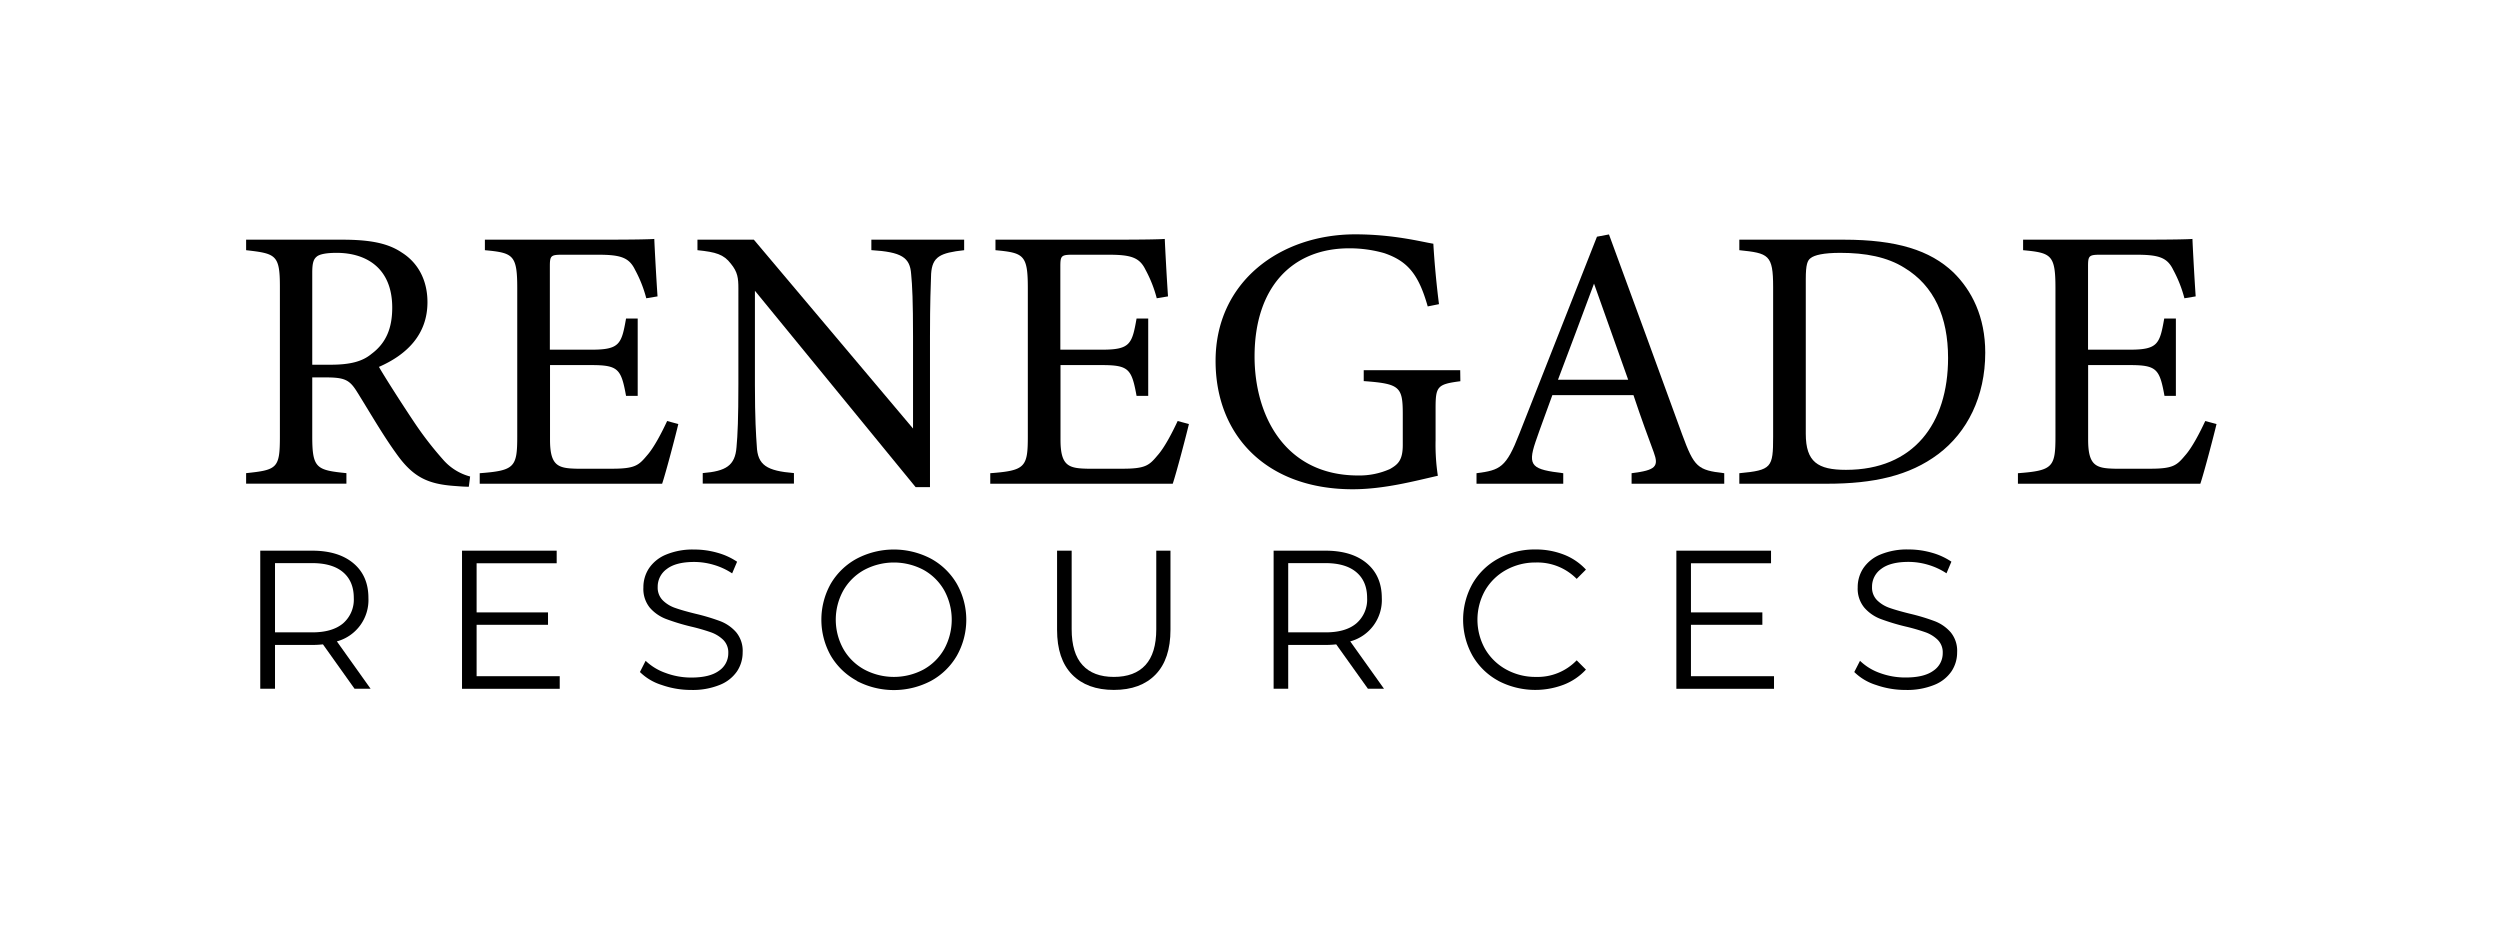<svg id="b8fbfdfb-245c-4054-be64-fb588ab6757a" data-name="Layer 1" xmlns="http://www.w3.org/2000/svg" viewBox="0 0 772.7 293.16"><path d="M144.9,150.44c-1.51,0-2.79-.12-4.29-.23-8.47-.58-13-2.79-18.11-10-4.29-5.92-8.47-13.23-12.18-19.15-2.32-3.71-3.83-4.41-9.75-4.41H96.51v18.22c0,9.86,1.28,10.44,10.56,11.37v3.25h-31v-3.25c9.63-1,10.44-1.51,10.44-11.37V88.59c0-9.86-1.28-10.21-10.44-11.26V74.08h29.59c8.47,0,14.15,1,18.56,4,4.76,3,7.9,8.24,7.9,15.32,0,10-6.39,16.24-15,20,2.08,3.59,7.07,11.37,10.56,16.59a106,106,0,0,0,9.16,11.95,16.76,16.76,0,0,0,8.47,5.34Zm-42.82-37.71c6,0,9.86-.93,12.77-3.37,4.52-3.36,6.38-8,6.38-14.27,0-12.42-8.24-16.94-17.18-16.94-3.36,0-5.33.46-6.15,1.16-1,.81-1.39,2-1.39,5v28.43Z"/><path d="M209.65,131.06c-.69,3-3.83,15-5,18.45H148.27v-3.25c10.79-.81,11.6-1.85,11.6-11.37V89.05c0-10.32-1.28-10.9-10-11.72V74.08H185.4c10.91,0,15.43-.11,16.83-.23.11,2.9.58,11.61,1,17.76l-3.48.58a39,39,0,0,0-3.48-8.82c-1.86-3.83-4.53-4.64-11.49-4.64h-11c-3.6,0-3.83.34-3.83,3.71v25.64h12.88c8.7,0,9.28-1.74,10.67-9.63h3.6v23.91h-3.6c-1.51-8.36-2.43-9.52-10.79-9.52H170v23.09c0,8.13,2.55,8.82,8.35,8.94h10.79c7.08,0,8.24-1,10.8-4.06,2.2-2.44,4.64-7.2,6.26-10.68Z"/><path d="M298,77.33c-7.43.82-9.86,2-10.21,7.31-.12,3.72-.35,8.59-.35,19.38v46.54H283L233.33,89.87v29c0,10.44.34,15.66.58,19,.23,5.92,3.13,7.66,11.48,8.35v3.25H217.2v-3.25c7.19-.58,10-2.32,10.44-8,.35-3.72.58-8.94.58-19.5V89.17c0-3.25-.23-5.11-2.32-7.66-2.21-2.9-4.64-3.6-10.33-4.18V74.08H233l49.2,58.37V104c0-10.79-.23-15.78-.58-19.26-.35-5.22-3-6.85-12.3-7.43V74.08H298Z"/><path d="M367.47,131.06c-.7,3-3.83,15-5,18.45h-56.4v-3.25c10.8-.81,11.61-1.85,11.61-11.37V89.05c0-10.32-1.28-10.9-10-11.72V74.08h35.51c10.91,0,15.43-.11,16.82-.23.12,2.9.58,11.61,1,17.76l-3.48.58a39,39,0,0,0-3.48-8.82c-1.86-3.83-4.53-4.64-11.49-4.64h-11c-3.59,0-3.83.34-3.83,3.71v25.64h12.89c8.7,0,9.28-1.74,10.67-9.63h3.6v23.91h-3.6c-1.51-8.36-2.44-9.52-10.79-9.52H327.78v23.09c0,8.13,2.56,8.82,8.36,8.94h10.79c7.08,0,8.24-1,10.79-4.06,2.21-2.44,4.65-7.2,6.27-10.68Z"/><path d="M451.37,117.83c-7.19.93-7.66,1.63-7.66,8.47v9.75a63.8,63.8,0,0,0,.7,11c-7.2,1.62-16.6,4.17-26.34,4.17-26.35,0-42.36-16.36-42.36-39.68,0-24.49,20-39.11,43.17-39.11,11.84,0,20.54,2.32,24.14,2.9.23,4.29.81,11.37,1.74,18.68l-3.48.7c-2.79-9.86-6.15-14-13.47-16.48A39,39,0,0,0,417,76.75c-17.75,0-29.24,12.19-29.24,33.42,0,18.45,9.52,36.79,32,36.79a23.2,23.2,0,0,0,9.86-2c2.44-1.4,3.95-2.67,3.95-7.43V128c0-8.47-.93-9.4-12.07-10.21v-3.36h29.82Z"/><path d="M504.29,149.51v-3.25c7.54-.93,8.47-2.09,6.84-6.5s-3.83-10.32-6.26-17.63H479.8c-1.86,5.22-3.6,9.74-5.22,14.5-2.55,7.54-.93,8.47,8.59,9.63v3.25H456.36v-3.25c7.31-.93,9.17-1.74,13.23-12.18l24-60.92,3.71-.7c7.31,19.84,15.32,41.77,22.63,61.85,3.72,10.1,4.76,11,13,11.95v3.25ZM492.68,87.66c-3.71,10-7.66,20.54-11.14,29.71h21.7Z"/><path d="M569.85,74.08c16.36,0,26.69,3.25,33.89,10.1,5.68,5.57,9.86,13.69,9.86,24.83,0,13.58-5.57,24.6-14.51,31.33s-20.07,9.17-34.34,9.17H537.59v-3.25c10-.93,10.45-1.74,10.45-11.25V88.71c0-10-1.4-10.45-10.45-11.38V74.08Zm-11.72,60c0,8.7,3.71,11.14,12.42,11.14,20.89,0,31.56-14.27,31.56-34.58,0-12.65-4.29-22.28-13.46-27.85-5.34-3.37-12.07-4.64-19.84-4.64-5.22,0-8,.69-9.17,1.62-1,.7-1.51,2-1.51,6.5Z"/><path d="M685.08,131.06c-.69,3-3.83,15-5,18.45H623.7v-3.25c10.79-.81,11.6-1.85,11.6-11.37V89.05c0-10.32-1.28-10.9-10-11.72V74.08h35.51c10.91,0,15.43-.11,16.83-.23.11,2.9.58,11.61,1,17.76l-3.48.58a39,39,0,0,0-3.48-8.82c-1.86-3.83-4.53-4.64-11.49-4.64h-11c-3.59,0-3.82.34-3.82,3.71v25.64h12.88c8.7,0,9.28-1.74,10.67-9.63h3.6v23.91H669c-1.51-8.36-2.43-9.52-10.79-9.52H645.4v23.09c0,8.13,2.55,8.82,8.35,8.94h10.79c7.08,0,8.24-1,10.8-4.06,2.2-2.44,4.64-7.2,6.26-10.68Z"/><path d="M109.58,212.87l-9.76-13.71a31.35,31.35,0,0,1-3.41.18H85v13.53H80.44V170.2h16q8.16,0,12.8,3.9t4.63,10.73a13.24,13.24,0,0,1-9.75,13.41l10.42,14.63ZM106,192.7a9.72,9.72,0,0,0,3.35-7.87q0-5.18-3.35-8t-9.69-2.78H85v21.4H96.29Q102.62,195.5,106,192.7Z"/><path d="M173,209v3.9H142.8V170.2h29.26v3.9H147.31v15.18h22.07v3.84H147.31V209Z"/><path d="M204.52,211.71a16.61,16.61,0,0,1-6.73-4l1.76-3.47a17.12,17.12,0,0,0,6.16,3.75,22.61,22.61,0,0,0,7.93,1.43c3.81,0,6.68-.7,8.59-2.11a6.48,6.48,0,0,0,2.87-5.45,5.46,5.46,0,0,0-1.56-4.09,10.56,10.56,0,0,0-3.81-2.34,61.06,61.06,0,0,0-6.28-1.8,65.71,65.71,0,0,1-7.68-2.35,12.63,12.63,0,0,1-4.91-3.44,9.18,9.18,0,0,1-2-6.28,10.61,10.61,0,0,1,1.71-5.88,11.69,11.69,0,0,1,5.24-4.24,21.4,21.4,0,0,1,8.78-1.59,25.8,25.8,0,0,1,7.16,1,20.81,20.81,0,0,1,6.07,2.77l-1.53,3.6a20.73,20.73,0,0,0-5.73-2.65,21.32,21.32,0,0,0-6-.88q-5.61,0-8.44,2.16a6.71,6.71,0,0,0-2.84,5.58,5.54,5.54,0,0,0,1.56,4.11,10.07,10.07,0,0,0,3.9,2.38q2.34.83,6.31,1.8a63.5,63.5,0,0,1,7.59,2.28,12.46,12.46,0,0,1,4.9,3.42,9,9,0,0,1,2,6.19,10.5,10.5,0,0,1-1.74,5.88,11.63,11.63,0,0,1-5.34,4.2,22.15,22.15,0,0,1-8.83,1.56A27.37,27.37,0,0,1,204.52,211.71Z"/><path d="M264.81,210.4a20.75,20.75,0,0,1-8.05-7.77,22.74,22.74,0,0,1,0-22.19,20.75,20.75,0,0,1,8.05-7.77,24.66,24.66,0,0,1,22.92,0,20.73,20.73,0,0,1,8,7.77,22.59,22.59,0,0,1,0,22.25,20.66,20.66,0,0,1-8,7.77,24.66,24.66,0,0,1-22.92,0Zm20.64-3.47a16.59,16.59,0,0,0,6.4-6.34,18.9,18.9,0,0,0,0-18.11,16.66,16.66,0,0,0-6.4-6.34,19.54,19.54,0,0,0-18.32,0,16.68,16.68,0,0,0-6.46,6.34,18.62,18.62,0,0,0,0,18.11,16.61,16.61,0,0,0,6.46,6.34,19.46,19.46,0,0,0,18.32,0Z"/><path d="M331.35,208.48q-4.64-4.75-4.63-13.83V170.2h4.51v24.26q0,7.44,3.35,11.1t9.69,3.66q6.41,0,9.76-3.66t3.35-11.1V170.2h4.39v24.45q0,9.07-4.6,13.83t-12.9,4.76Q336,213.24,331.35,208.48Z"/><path d="M422.79,212.87,413,199.16a31.53,31.53,0,0,1-3.42.18H398.16v13.53h-4.51V170.2h16q8.17,0,12.8,3.9t4.64,10.73a13.23,13.23,0,0,1-9.76,13.41l10.43,14.63Zm-3.6-20.17a9.69,9.69,0,0,0,3.36-7.87q0-5.18-3.36-8t-9.69-2.78H398.16v21.4H409.5Q415.85,195.5,419.19,192.7Z"/><path d="M463.12,210.43a20.44,20.44,0,0,1-8-7.77,22.79,22.79,0,0,1,0-22.25,20.46,20.46,0,0,1,8-7.77,23.44,23.44,0,0,1,11.46-2.81,23.71,23.71,0,0,1,8.78,1.59,18.25,18.25,0,0,1,6.82,4.63l-2.86,2.87a17,17,0,0,0-12.62-5.06,18.6,18.6,0,0,0-9.21,2.31,17,17,0,0,0-6.49,6.34,18.5,18.5,0,0,0,0,18.05,17,17,0,0,0,6.49,6.34,18.61,18.61,0,0,0,9.21,2.32,16.75,16.75,0,0,0,12.62-5.13l2.86,2.87a18.34,18.34,0,0,1-6.86,4.66,24.68,24.68,0,0,1-20.23-1.19Z"/><path d="M548.31,209v3.9H518.13V170.2h29.26v3.9H522.64v15.18h22.07v3.84H522.64V209Z"/><path d="M579.85,211.71a16.61,16.61,0,0,1-6.73-4l1.77-3.47A17,17,0,0,0,581,208,22.65,22.65,0,0,0,589,209.4q5.73,0,8.59-2.11a6.48,6.48,0,0,0,2.87-5.45,5.46,5.46,0,0,0-1.56-4.09,10.47,10.47,0,0,0-3.81-2.34,60.75,60.75,0,0,0-6.27-1.8,65.35,65.35,0,0,1-7.69-2.35,12.59,12.59,0,0,1-4.9-3.44,9.18,9.18,0,0,1-2.05-6.28,10.61,10.61,0,0,1,1.71-5.88,11.75,11.75,0,0,1,5.24-4.24,21.43,21.43,0,0,1,8.78-1.59,25.93,25.93,0,0,1,7.17,1,20.87,20.87,0,0,1,6.06,2.77l-1.52,3.6a21,21,0,0,0-5.73-2.65,21.44,21.44,0,0,0-6-.88q-5.61,0-8.44,2.16a6.71,6.71,0,0,0-2.84,5.58,5.54,5.54,0,0,0,1.56,4.11,10.22,10.22,0,0,0,3.9,2.38q2.36.83,6.31,1.8A63.5,63.5,0,0,1,598,192a12.5,12.5,0,0,1,4.91,3.42,9,9,0,0,1,2,6.19,10.5,10.5,0,0,1-1.74,5.88,11.6,11.6,0,0,1-5.33,4.2,22.24,22.24,0,0,1-8.84,1.56A27.37,27.37,0,0,1,579.85,211.71Z"/></svg>